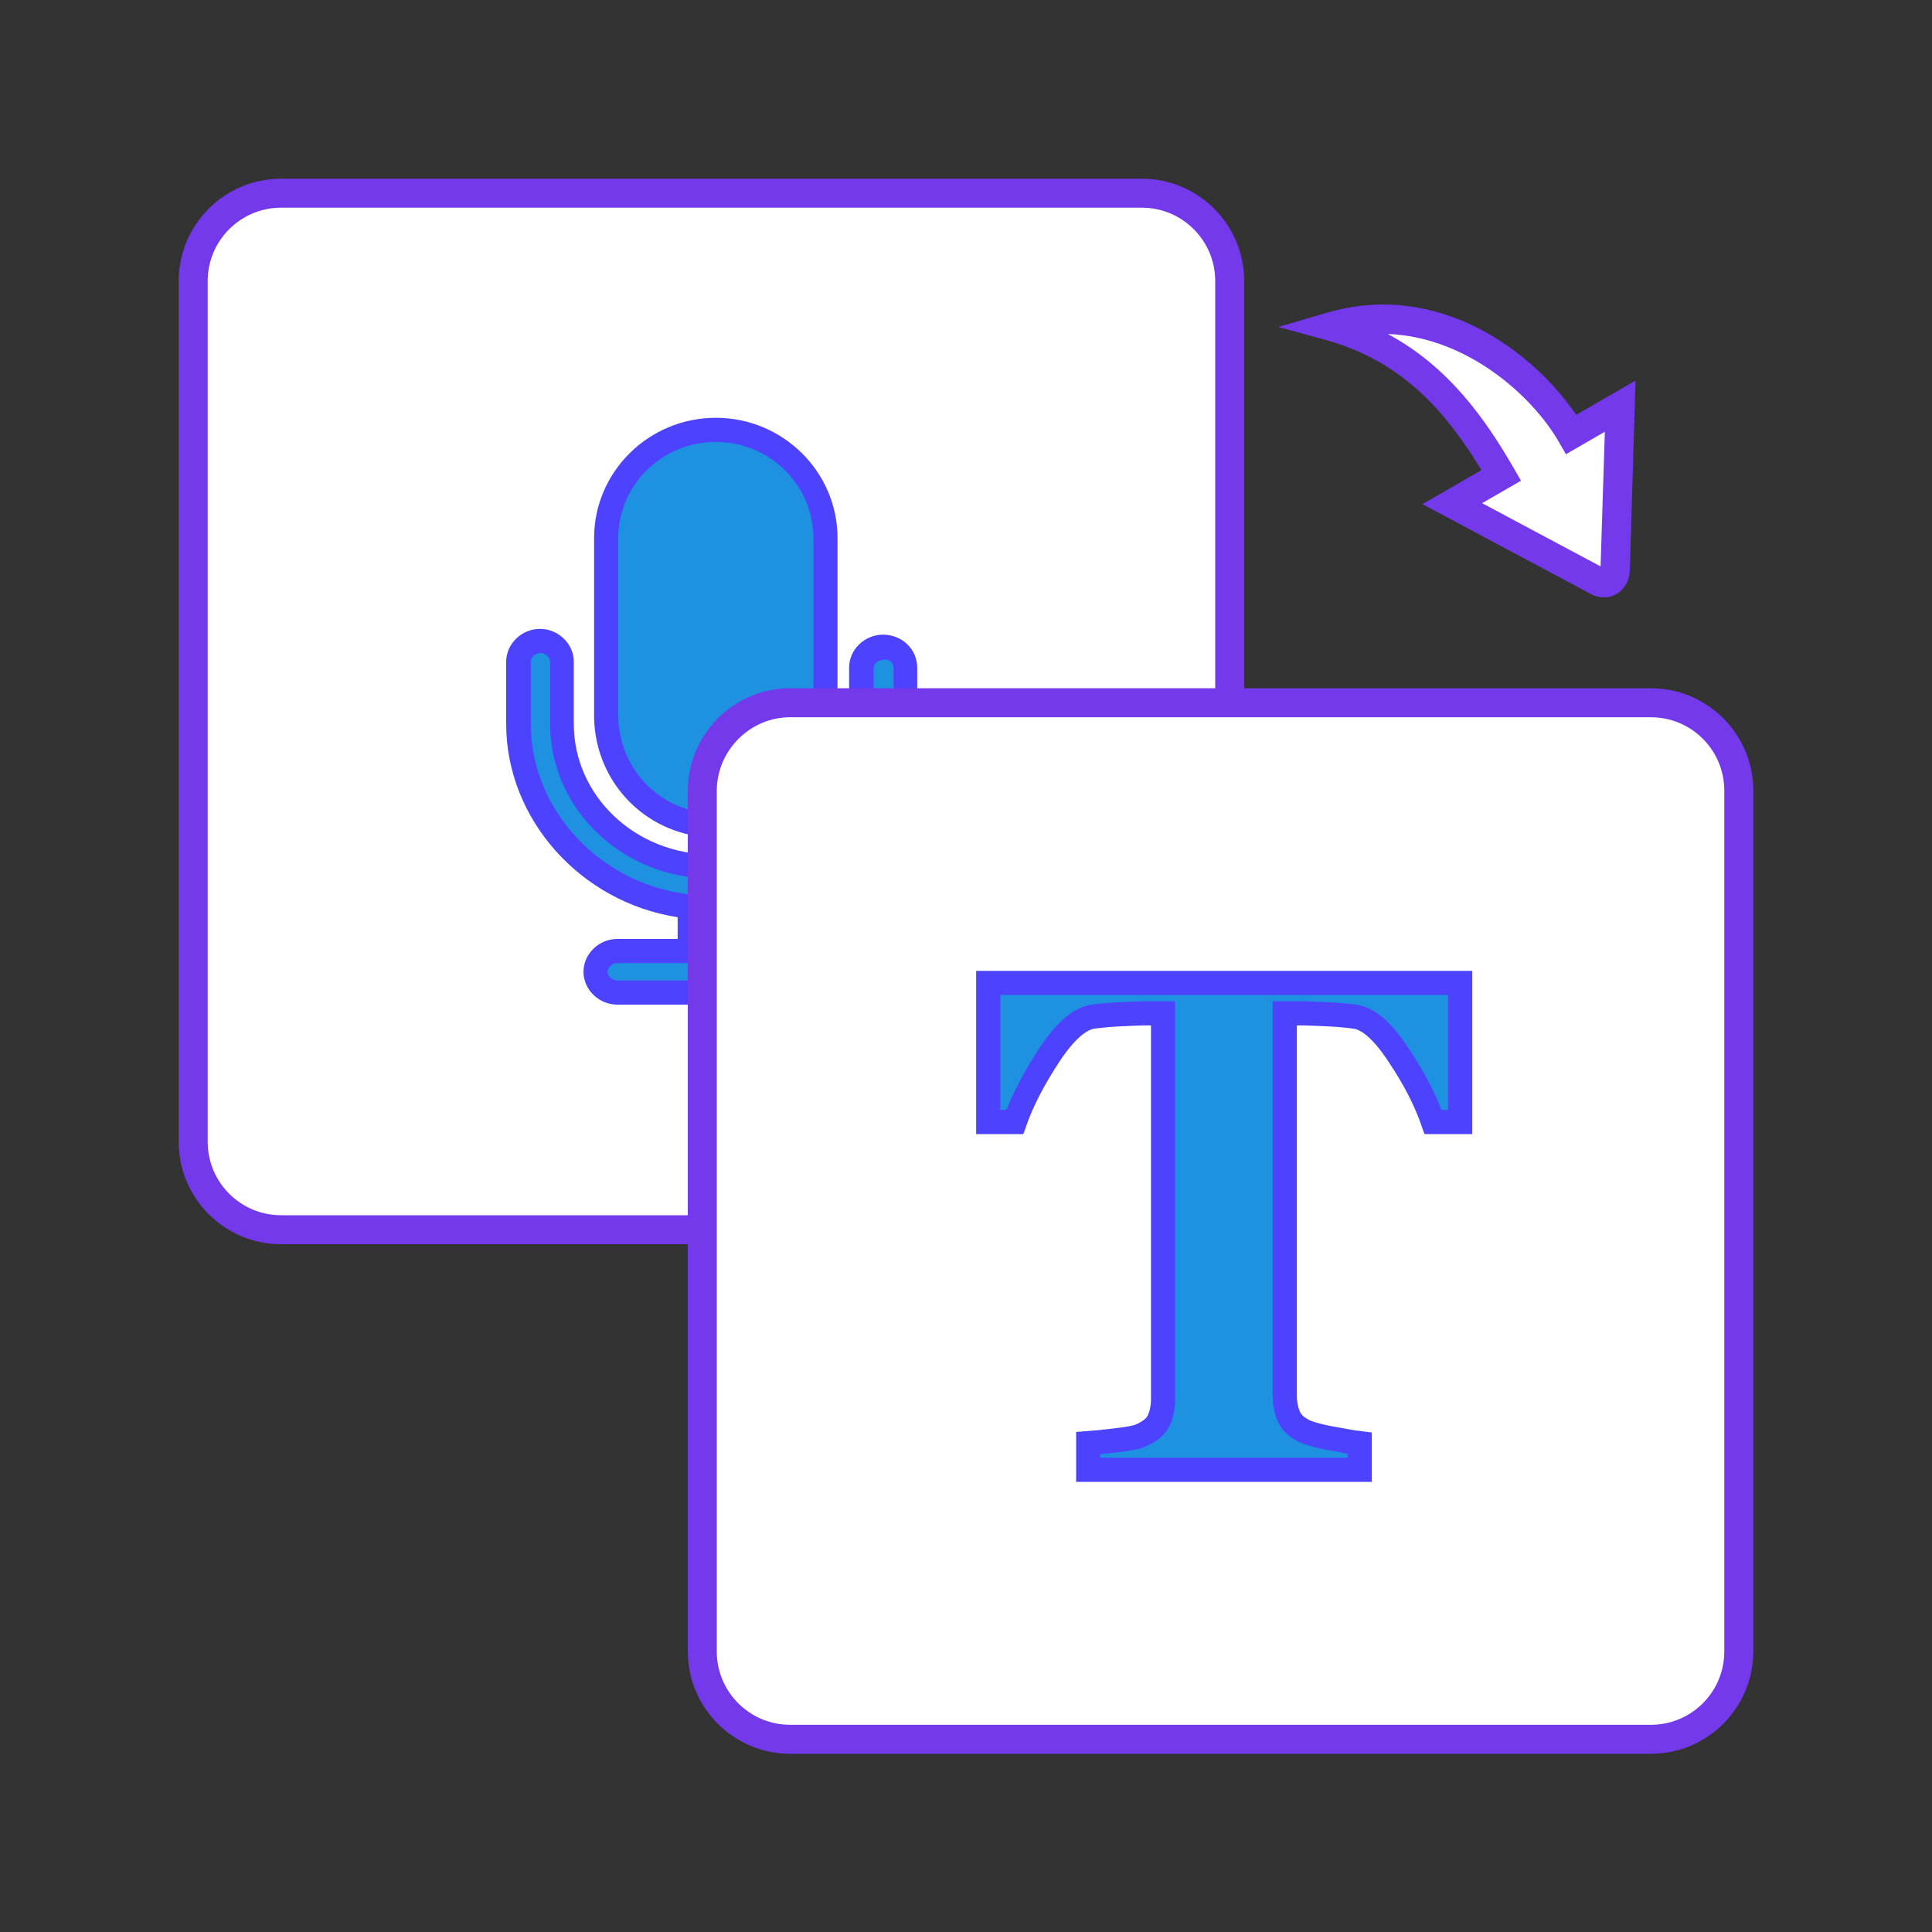 <?xml version="1.0" encoding="utf-8"?>
<!-- Generator: Adobe Illustrator 24.0.0, SVG Export Plug-In . SVG Version: 6.00 Build 0)  -->
<svg version="1.1" id="图层_1" xmlns="http://www.w3.org/2000/svg" xmlns:xlink="http://www.w3.org/1999/xlink" x="0px" y="0px"
	 viewBox="0 0 40 40" style="enable-background:new 0 0 40 40;" xml:space="preserve">
<rect x="0" y="0" width="40" height="40" fill="#333333" stroke="none"/>
<style type="text/css">
	.st0{fill-rule:evenodd;clip-rule:evenodd;fill:#FFFFFF;}
	.st1{fill:#7439EA;}
	.st2{fill:#1F91E1;}
	.st3{fill:#4D43FF;}
	.st4{fill:#FFFFFF;}
	.st5{enable-background:new    ;}
	.st6{fill:none;stroke:#4D43FF;stroke-width:0.5;}
</style>
<g>
	<g id="编组-3_1_" transform="translate(17.4, 17.4)">
		<g id="矩形_4_">
			<path class="st0" d="M-11.58-13.4H6.24c1,0,1.82,0.81,1.82,1.82V6.24c0,1-0.81,1.82-1.82,1.82h-17.82c-1,0-1.82-0.81-1.82-1.82
				v-17.82C-13.4-12.59-12.59-13.4-11.58-13.4z"/>
			<path class="st1" d="M6.24,8.36h-17.82c-1.17,0-2.12-0.95-2.12-2.12v-17.82c0-1.17,0.95-2.12,2.12-2.12H6.24
				c1.17,0,2.12,0.95,2.12,2.12V6.24C8.36,7.41,7.41,8.36,6.24,8.36z M-11.58-13.1c-0.84,0-1.52,0.68-1.52,1.52V6.24
				c0,0.84,0.68,1.52,1.52,1.52H6.24c0.84,0,1.52-0.68,1.52-1.52v-17.82c0-0.84-0.68-1.52-1.52-1.52H-11.58z"/>
		</g>
		<g id="编组_2_" transform="translate(11.4, 8.4)">
			<g id="路径_4_">
				<path class="st2" d="M-13.98-8.71c1.26,0,2.27-1,2.27-2.24v-3.71c0-1.24-1.02-2.24-2.27-2.24s-2.27,1-2.27,2.24v3.71
					C-16.22-9.71-15.24-8.71-13.98-8.71z"/>
				<path class="st3" d="M-13.98-8.46c-1.38,0-2.49-1.09-2.52-2.48v-3.72c0-1.37,1.13-2.49,2.52-2.49s2.52,1.12,2.52,2.49v3.71
					C-11.46-9.58-12.59-8.46-13.98-8.46z M-13.98-16.65c-1.11,0-2.02,0.89-2.02,1.99v3.71c0.03,1.11,0.91,1.99,2.02,1.99
					c1.11,0,2.02-0.89,2.02-1.99v-3.71C-11.96-15.76-12.87-16.65-13.98-16.65z"/>
			</g>
			<g id="路径_3_">
				<path class="st2" d="M-10.52-12.41c-0.24,0-0.45,0.2-0.45,0.43v1.17c0,1.63-1.38,2.95-3.1,2.95s-3.1-1.32-3.1-2.95v-1.29
					c0-0.23-0.21-0.43-0.45-0.43s-0.45,0.2-0.45,0.43v1.29c0,1.95,1.56,3.58,3.55,3.78v0.92h-1.5c-0.24,0-0.45,0.2-0.45,0.43
					s0.21,0.43,0.45,0.43h3.91c0.24,0,0.45-0.2,0.45-0.43s-0.21-0.43-0.45-0.43h-1.5v-0.92c1.99-0.2,3.55-1.83,3.55-3.78v-1.17
					C-10.07-12.24-10.28-12.41-10.52-12.41z"/>
				<path class="st3" d="M-12.11-5h-3.91c-0.38,0-0.7-0.31-0.7-0.68c0-0.37,0.32-0.68,0.7-0.68h1.25v-0.45
					c-2.01-0.31-3.55-2.03-3.55-4v-1.29c0-0.37,0.32-0.68,0.7-0.68s0.7,0.31,0.7,0.68v1.29c0,1.49,1.28,2.7,2.85,2.7
					s2.85-1.21,2.85-2.7v-1.17c0-0.37,0.32-0.68,0.7-0.68c0.39,0,0.7,0.29,0.71,0.67v1.18c0,1.97-1.54,3.69-3.55,4v0.45h1.25
					c0.38,0,0.7,0.31,0.7,0.68C-11.41-5.31-11.73-5-12.11-5z M-16.02-5.86c-0.1,0-0.2,0.09-0.2,0.18s0.1,0.18,0.2,0.18h3.91
					c0.1,0,0.2-0.09,0.2-0.18s-0.1-0.18-0.2-0.18h-1.75v-1.4l0.23-0.02c1.86-0.19,3.33-1.74,3.33-3.53v-1.17
					c-0.01-0.25-0.41-0.18-0.41,0v1.17c0,1.76-1.5,3.2-3.35,3.2s-3.35-1.44-3.35-3.2v-1.29c0-0.09-0.1-0.18-0.2-0.18
					c-0.1,0-0.2,0.09-0.2,0.18v1.29c0,1.79,1.46,3.34,3.32,3.53l0.23,0.02v1.4H-16.02z"/>
			</g>
		</g>
	</g>
	
		<g id="编组_1_" transform="translate(44.983, 8.202) scale(-1, 1) rotate(-60) translate(-44.983, -8.202) translate(38.483, 4.202)">
		<g id="路径_2_">
			<path class="st4" d="M12.04,15.18v-1.17L9.15,15.8c-0.19,0.12-0.19,0.32,0,0.44l2.88,1.79l0-1.17c1.63,0,3.14,0.25,4.43,1.51
				C15.88,16.02,13.44,15.18,12.04,15.18"/>
			<path class="st1" d="M8.78,16.28c0.05,0.08,0.12,0.16,0.21,0.21l3.34,2.08l0-1.41c1.34,0.03,2.73,0.26,3.92,1.42L17,19.32
				l-0.25-1.02c-0.57-2.35-2.85-3.3-4.41-3.41l0-1.42l-3.35,2.07c-0.18,0.12-0.28,0.29-0.28,0.48C8.71,16.11,8.73,16.2,8.78,16.28z
				 M11.73,17.49l-2.36-1.47l2.37-1.47l0,0.93l0.3,0c1.08,0,2.82,0.55,3.7,1.95c-1.21-0.75-2.53-0.87-3.71-0.87l-0.3,0L11.73,17.49z
				"/>
		</g>
	</g>
	<g id="编组-2_1_">
		<g id="矩形_3_">
			<path class="st0" d="M16.36,14.55h17.82c1,0,1.82,0.81,1.82,1.82v17.82c0,1-0.81,1.82-1.82,1.82H16.36c-1,0-1.82-0.81-1.82-1.82
				V16.36C14.55,15.36,15.36,14.55,16.36,14.55z"/>
			<path class="st1" d="M34.18,36.31H16.36c-1.17,0-2.12-0.95-2.12-2.12V16.36c0.01-1.17,0.96-2.11,2.12-2.11h17.82
				c1.17,0,2.12,0.95,2.12,2.12v17.82C36.3,35.36,35.35,36.31,34.18,36.31z M16.36,14.85c-0.83,0-1.51,0.68-1.52,1.51v17.83
				c0,0.84,0.68,1.52,1.52,1.52h17.82c0.84,0,1.52-0.68,1.52-1.52V16.37c0-0.84-0.68-1.52-1.52-1.52H16.36z"/>
		</g>
		<g class="st5">
			<path class="st2" d="M30.22,23.23h-0.55c-0.15-0.43-0.38-0.89-0.71-1.38c-0.32-0.49-0.62-0.76-0.9-0.8
				c-0.15-0.02-0.34-0.04-0.56-0.05c-0.22-0.01-0.41-0.02-0.57-0.02H26.6v7.91c0,0.17,0.03,0.32,0.09,0.45
				c0.06,0.13,0.18,0.23,0.36,0.31c0.11,0.04,0.28,0.09,0.51,0.13c0.23,0.04,0.42,0.08,0.59,0.1v0.55h-5.62v-0.55
				c0.14-0.01,0.33-0.03,0.58-0.06c0.25-0.03,0.42-0.06,0.51-0.1c0.18-0.08,0.31-0.18,0.37-0.31s0.09-0.28,0.09-0.45v-7.98h-0.33
				c-0.16,0-0.35,0.01-0.57,0.02c-0.22,0.01-0.41,0.03-0.56,0.05c-0.27,0.04-0.57,0.3-0.9,0.8c-0.32,0.49-0.56,0.95-0.71,1.38h-0.55
				v-2.88h9.77V23.23z"/>
		</g>
		<g class="st5">
			<path class="st6" d="M30.22,23.23h-0.55c-0.15-0.43-0.38-0.89-0.71-1.38c-0.32-0.49-0.62-0.76-0.9-0.8
				c-0.15-0.02-0.34-0.04-0.56-0.05c-0.22-0.01-0.41-0.02-0.57-0.02H26.6v7.91c0,0.17,0.03,0.32,0.09,0.45
				c0.06,0.13,0.18,0.23,0.36,0.31c0.11,0.04,0.28,0.09,0.51,0.13c0.23,0.04,0.42,0.08,0.59,0.1v0.55h-5.62v-0.55
				c0.14-0.01,0.33-0.03,0.58-0.06c0.25-0.03,0.42-0.06,0.51-0.1c0.18-0.08,0.31-0.18,0.37-0.31s0.09-0.28,0.09-0.45v-7.98h-0.33
				c-0.16,0-0.35,0.01-0.57,0.02c-0.22,0.01-0.41,0.03-0.56,0.05c-0.27,0.04-0.57,0.3-0.9,0.8c-0.32,0.49-0.56,0.95-0.71,1.38h-0.55
				v-2.88h9.77V23.23z"/>
		</g>
	</g>
</g>
</svg>
